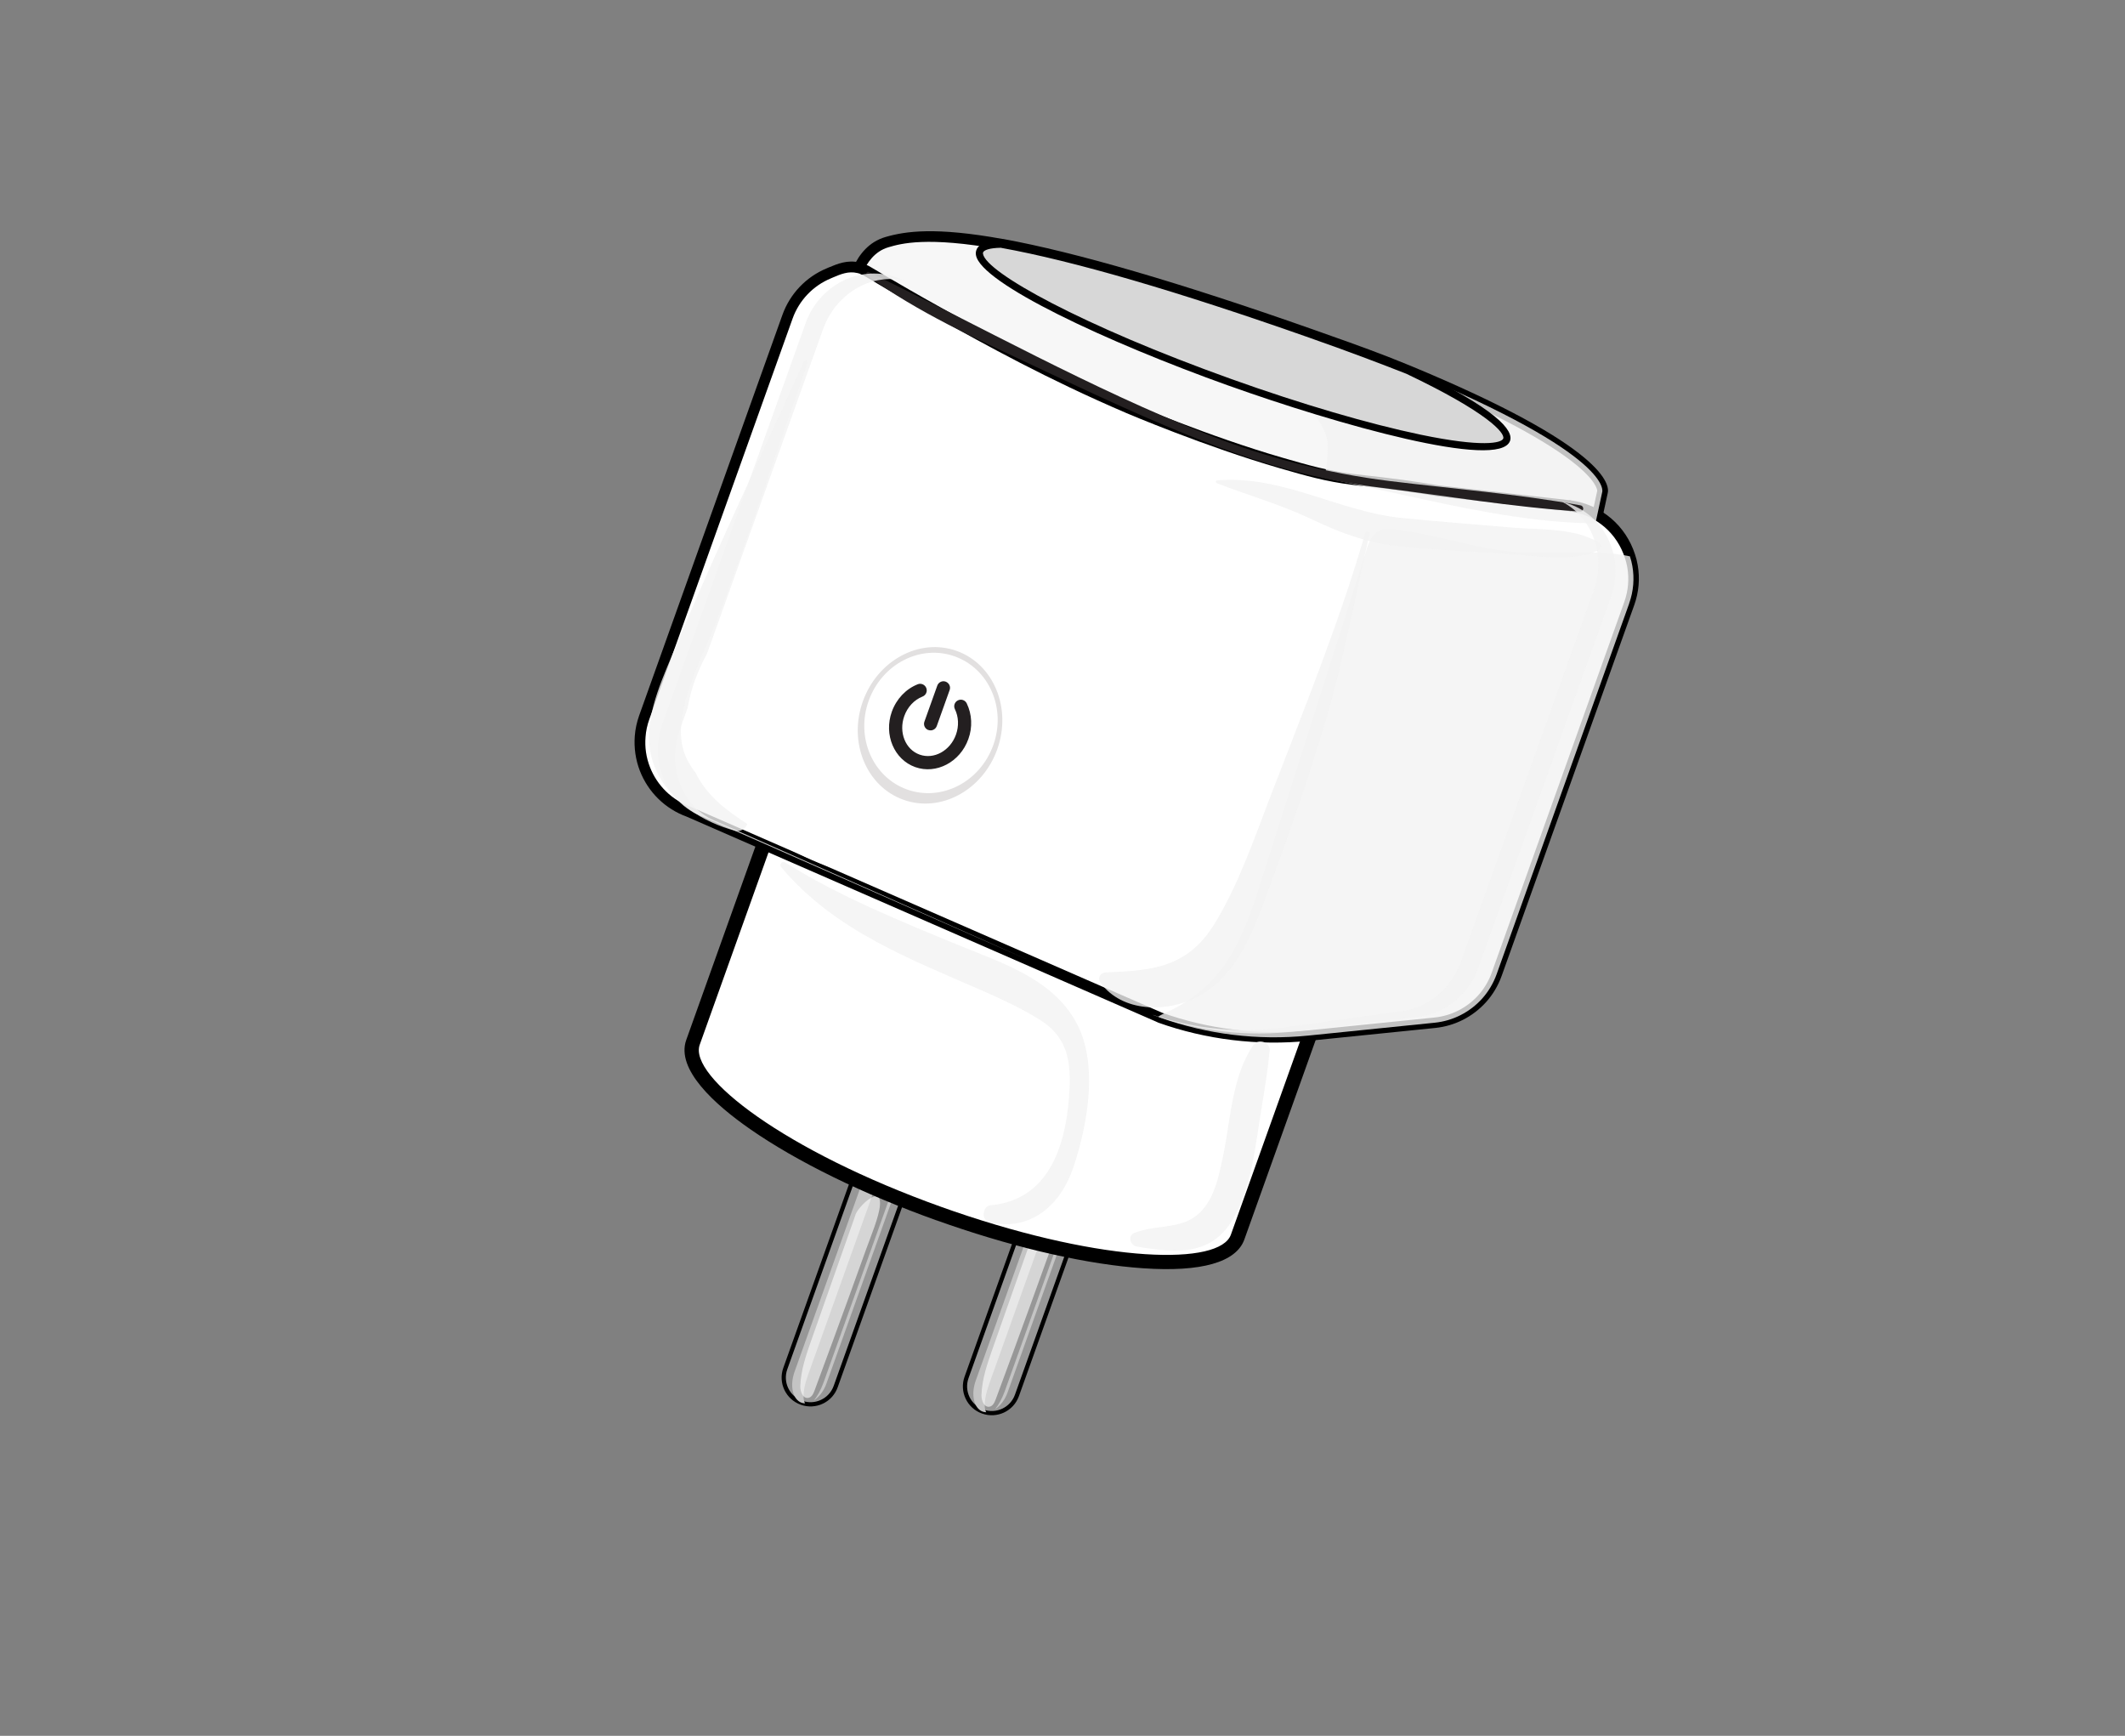 <?xml version="1.0" encoding="UTF-8"?>
<svg xmlns="http://www.w3.org/2000/svg" viewBox="0 0 251 205">
  <rect x="0" y="0" width="251" height="205" fill="#808080" stroke="none"/>
  <defs>
    <style>
      .cls-1, .cls-2 {
        mix-blend-mode: multiply;
      }

      .cls-1, .cls-3 {
        opacity: .8;
      }

      .cls-4 {
        fill: #e2e0e0;
      }

      .cls-5 {
        fill: #231f20;
      }

      .cls-6 {
        isolation: isolate;
      }

      .cls-7 {
        fill: #c4c4c4;
      }

      .cls-8 {
        fill: #d7d7d7;
      }

      .cls-9 {
        fill: #fff;
      }

      .cls-10 {
        fill: #979797;
        stroke: #000;
        stroke-miterlimit: 10;
        stroke-width: .5px;
      }

      .cls-11 {
        opacity: .6;
      }

      .cls-12 {
        fill: #f7f7f7;
      }

      .cls-13 {
        fill: #f2f2f2;
      }
    </style>
  </defs>
  <g class="cls-6">
    <g id="Layer_1" data-name="Layer 1">
      <g>
        <g>
          <path class="cls-10" d="M94.67,165.66c-1.65-.59-2.5-2.4-1.91-4.04l10.07-28.16c.59-1.65,2.4-2.5,4.04-1.91s2.5,2.4,1.91,4.04l-10.07,28.16c-.59,1.65-2.4,2.5-4.04,1.91Z"/>
          <g>
            <path class="cls-7" d="M107.83,132.67c.02.62-.14,1.48-.47,2.4l-10.07,28.16c-.33.92-.76,1.69-1.16,2.16.61-.4,1.18-1.11,1.5-2.03l10.07-28.16c.33-.92.35-1.83.13-2.53Z"/>
            <path class="cls-7" d="M95.38,162.55l10.07-28.16c.51-1.43,1.26-2.51,1.8-2.64-.11-.09-.24-.16-.37-.21-1.05-.37-2.37.65-2.96,2.3l-10.07,28.16c-.59,1.65-.22,3.28.83,3.66.14.05.28.07.42.07-.33-.44-.23-1.75.29-3.18Z"/>
          </g>
          <g class="cls-11">
            <path class="cls-9" d="M101.05,143.47c-1.73,4.92-3.46,9.84-5.2,14.75-.63,1.78-1.26,3.59-1.32,5.48-.02.62.29,1.48.93,1.39.4-.06.61-.48.74-.84,1.38-3.71,2.74-7.43,4.1-11.16.67-1.84,1.34-3.69,2-5.54.5-1.4,1.55-3.87,1.64-5.24.17-2.48-2.54.15-2.9,1.15Z"/>
          </g>
        </g>
        <g>
          <path class="cls-10" d="M116.08,166.7c-1.65-.59-2.5-2.4-1.91-4.04l10.07-28.16c.59-1.65,2.4-2.5,4.04-1.91s2.5,2.4,1.91,4.04l-10.07,28.16c-.59,1.65-2.4,2.5-4.04,1.91Z"/>
          <g>
            <path class="cls-7" d="M129.23,133.71c.02.62-.14,1.48-.47,2.4l-10.07,28.16c-.33.92-.76,1.68-1.16,2.16.61-.4,1.18-1.11,1.5-2.03l10.07-28.16c.33-.92.35-1.83.13-2.53Z"/>
            <path class="cls-7" d="M116.78,163.6l10.07-28.16c.51-1.43,1.26-2.51,1.8-2.64-.11-.09-.24-.16-.37-.21-1.05-.37-2.37.66-2.96,2.3l-10.07,28.16c-.59,1.65-.22,3.28.83,3.66.14.05.28.07.42.07-.33-.44-.23-1.75.29-3.18Z"/>
          </g>
          <g class="cls-11">
            <path class="cls-9" d="M122.45,144.51c-1.73,4.92-3.46,9.84-5.2,14.75-.63,1.78-1.26,3.59-1.32,5.48-.02.62.29,1.48.93,1.39.4-.06.6-.48.74-.84,1.38-3.71,2.74-7.43,4.1-11.16.67-1.84,1.34-3.69,2-5.54.5-1.4,1.55-3.87,1.64-5.24.17-2.48-2.54.15-2.9,1.15Z"/>
          </g>
        </g>
        <g>
          <path class="cls-9" d="M155.43,120.27l-9.23,25.82c-1.68,4.69-16.63,3.65-33.77-2.24-.5-.17-1.02-.35-1.53-.54-17.77-6.35-30.77-15.41-29.04-20.23l9.06-25.34,64.51,22.52Z"/>
          <path d="M110.61,144.12c-8.66-3.1-16.48-6.93-22.03-10.79-4.12-2.87-8.77-7.03-7.52-10.52l9.34-26.12,66.1,23.07-9.52,26.62c-.96,2.69-5.09,3.87-11.94,3.4-6.39-.43-14.52-2.25-22.9-5.13-.5-.17-1.02-.36-1.54-.54ZM91.43,98.83l-8.78,24.55c-1.34,3.75,10.04,12.54,28.53,19.15.49.17,1.02.36,1.51.53,17.95,6.16,31.4,6.4,32.7,2.75l8.95-25.02-62.92-21.96Z"/>
        </g>
        <g>
          <path class="cls-12" d="M188.05,63.78s-12.68,12.02-35.85,2.23c-23.18-9.78-52.41-27.86-51.6-31.37,0,0,.45-4.96,4.17-6.04,1.98-.57,5.22-1.25,13.54.25h0c7.35,1.33,18.63,4.35,36.48,10.64,3.24,1.14,6.19,2.19,8.84,3.22.92.36,1.81.71,2.66,1.06,24.49,10.13,22.98,14.36,22.98,14.36l-.79,3.65-.43,2.02Z"/>
          <path d="M154.91,67.75c-.97-.35-1.95-.73-2.96-1.15-10.75-4.53-23.79-11.29-34.88-18.08-8.07-4.94-17.56-11.36-17.1-13.97.05-.5.66-5.41,4.62-6.56,2.38-.69,5.89-1.2,13.83.23h.06c8.59,1.57,20.88,5.15,36.53,10.66,2.79.98,6.02,2.12,8.86,3.22.92.36,1.82.72,2.67,1.07,23.37,9.67,23.62,14.18,23.35,15.11l-1.26,5.83-.14.13c-.13.13-3.35,3.13-9.49,4.93-5.17,1.52-13.39,2.4-24.08-1.43ZM118.14,29.45c-8.68-1.56-11.73-.68-13.2-.25-3.25.95-3.71,5.45-3.71,5.5v.08c-.12.65,2.66,4.2,16.61,12.72,11.02,6.73,23.95,13.43,34.61,17.93,11.76,4.97,20.69,4.13,26.12,2.55,5.18-1.51,8.24-3.96,8.91-4.54l1.18-5.48c0-.22-.35-4.42-22.6-13.63-.85-.35-1.74-.7-2.65-1.06-2.82-1.09-6.04-2.23-8.82-3.21-15.62-5.5-27.86-9.07-36.39-10.61h-.06ZM188.66,57.97h0Z"/>
        </g>
        <g>
          <path class="cls-9" d="M192.44,71.26l-15.66,43.79c-.39,1.08-.98,2.07-1.73,2.9-1.42,1.57-3.4,2.61-5.59,2.83l-14.94,1.52c-5.92.6-11.91-.13-17.51-2.13l-.21-.1-55.44-24.21c-2.48-.89-4.3-2.78-5.19-5.06-.46-1.2-.67-2.51-.56-3.83.06-.75.22-1.5.48-2.23l16.93-47.34c.86-2.41,2.68-4.21,4.88-5.12,1.06-.44,2.16-.97,3.49-.66.54.13.96.35,1.23.52,2,1.19,4.89,2.89,8.41,4.85,6.24,3.48,13.08,7.26,22.23,11.18,0,0,9.2,3.94,18.12,6.52,3.2.92,5.37,1.54,8.38,1.92,1.45.18,2.98.3,5.94.71,1.77.24,3.23.48,4.19.64,5.17.59,10.34,1.17,15.52,1.76.02,0,.05,0,.07.01,0,0,.01,0,.02,0,3.46.5,6.08,2.93,7.04,5.97.13.38.22.76.29,1.15.25,1.42.15,2.94-.38,4.42Z"/>
          <path d="M136.79,120.76l-.26-.12-55.41-24.19c-2.54-.92-4.56-2.89-5.54-5.42-.51-1.31-.71-2.74-.6-4.12.06-.81.24-1.62.51-2.39l16.93-47.34c.89-2.48,2.79-4.48,5.23-5.49l.23-.1c1.04-.43,2.21-.93,3.65-.59.5.12.97.32,1.42.6,2.73,1.63,5.55,3.26,8.38,4.83,5.73,3.19,12.87,7.16,22.17,11.15.09.04,9.27,3.96,18.04,6.49,3.05.88,5.26,1.52,8.28,1.9.52.07,1.05.12,1.65.19,1.07.12,2.39.26,4.29.52,1.42.2,2.84.41,4.21.65l15.39,1.74.06-.03.2.06c3.55.53,6.42,2.98,7.51,6.39.13.37.23.78.31,1.23.28,1.58.14,3.22-.41,4.75l-15.66,43.79c-.41,1.14-1.05,2.22-1.86,3.11-1.56,1.72-3.69,2.8-6,3.03l-14.94,1.52c-5.97.61-12.13-.14-17.79-2.16ZM101.6,32.34c-.12-.04-.23-.08-.35-.1-1.04-.24-1.93.13-2.87.53l-.23.1c-2.11.87-3.76,2.6-4.53,4.75l-16.93,47.34c-.24.67-.39,1.36-.44,2.07-.1,1.21.07,2.41.52,3.56.85,2.19,2.6,3.9,4.81,4.69l.04.02,55.44,24.21.2.09c5.48,1.95,11.43,2.68,17.21,2.09l14.94-1.52c2-.2,3.84-1.13,5.19-2.62.7-.77,1.25-1.7,1.6-2.68l15.66-43.79c.47-1.32.59-2.74.35-4.1-.07-.39-.16-.73-.27-1.06-.93-2.93-3.36-5.02-6.36-5.52l-.07.03-.2-.07-15.49-1.75c-1.39-.24-2.8-.45-4.21-.65-1.88-.26-3.2-.4-4.26-.52-.61-.07-1.15-.12-1.67-.19-3.12-.4-5.36-1.04-8.47-1.94-8.85-2.56-18.1-6.5-18.19-6.54-9.36-4.01-16.53-8-22.29-11.21-2.84-1.58-5.67-3.21-8.43-4.86-.23-.14-.46-.26-.69-.34Z"/>
        </g>
        <path class="cls-5" d="M108.1,90.59c-2.49-.89-3.73-3.83-2.76-6.54.54-1.5,1.65-2.68,3.06-3.24.4-.16.85.04,1.01.44.16.4-.04.85-.44,1.01-.99.39-1.78,1.24-2.16,2.31-.68,1.91.13,3.95,1.82,4.55s3.61-.46,4.29-2.37c.36-1.01.31-2.1-.13-3-.19-.39-.03-.85.36-1.04.39-.19.85-.03,1.04.36.62,1.28.7,2.81.19,4.21-.97,2.72-3.79,4.2-6.28,3.31Z"/>
        <path class="cls-5" d="M109.66,86.22c-.4-.14-.62-.59-.47-1l1.52-4.25c.14-.4.59-.62.99-.47s.62.59.47.99l-1.52,4.25c-.14.4-.59.62-.99.47Z"/>
        <g class="cls-1">
          <path class="cls-13" d="M188.48,61.77c-.56.03-1.14.02-1.71,0-7.19-.29-14.27-1.83-21.31-3.38-3.14-.68-6.29-1.37-9.42-2.06.82.18.84-3.81.75-4.27-.31-1.74-1.43-2.78-2.24-4.28-1.97-3.68,3.01-4.42,5.79-4.77,1.09-.14,2.18-.25,3.27-.32.92.36,1.81.71,2.66,1.06,24.49,10.13,22.98,14.36,22.98,14.36l-.79,3.65Z"/>
        </g>
        <g class="cls-2">
          <path class="cls-5" d="M102.41,32.52c5.95,4.35,12.94,7.51,19.58,10.63,6.91,3.25,13.9,6.56,21.04,9.3,6.28,2.42,12.88,4.25,19.55,5.08,7.98.99,16.02,2.36,24.05,2.88.48.03.51-.65.05-.73-7.42-1.35-15.04-1.95-22.53-2.87-7.35-.91-14.6-2.76-21.51-5.49-13.84-5.47-26.69-12.72-40.03-19.2-.23-.11-.39.24-.2.39h0Z"/>
        </g>
        <g class="cls-2">
          <path class="cls-4" d="M113,76.87c-4.38-1.57-9.34,1.1-11.08,5.95s.41,10.06,4.79,11.63,9.34-1.1,11.08-5.95-.41-10.06-4.79-11.63ZM107.15,93.24c-4.06-1.45-6.1-6.15-4.54-10.49s6.11-6.69,10.17-5.23,6.1,6.15,4.54,10.49-6.1,6.68-10.17,5.23Z"/>
        </g>
        <g class="cls-1">
          <path class="cls-13" d="M192.44,71.26l-15.66,43.79c-.39,1.08-.98,2.07-1.73,2.9-1.42,1.57-3.4,2.61-5.59,2.83l-14.94,1.52c-5.92.6-11.91-.13-17.51-2.13l-.21-.1c.32-.22.69-.38,1.04-.54,2.25-1.02,4.31-2.53,5.91-4.42,2.67-3.16,3.99-7.23,5.25-11.18,4.14-12.98,8.27-25.97,12.4-38.97.29-.91.68-1.93,1.56-2.3.47-.2,1-.17,1.5-.13,4.96.43,9.71,2.32,14.69,2.67,3.98.28,9.14-.38,13.37.5.13.38.22.76.29,1.15.25,1.42.15,2.94-.38,4.42Z"/>
        </g>
        <g class="cls-1">
          <path class="cls-13" d="M84.85,97.1c-2.27-.81-3.91-2.64-4.66-4.87-.4-1.18-.55-2.47-.41-3.78.07-.74.24-1.49.5-2.22l16.93-47.34c.86-2.41,2.59-4.24,4.65-5.2,1.59-.74,3.38-.95,5.12-.51l-1.05-.41c-2.02-.72-4.15-.58-6.01.23-2.13.94-3.9,2.75-4.76,5.16l-16.93,47.34c-.26.73-.42,1.48-.49,2.23-.13,1.32.05,2.62.48,3.81.82,2.25,2.54,4.12,4.92,4.96l38.46,16.93-36.75-16.32Z"/>
          <path class="cls-13" d="M190.72,66.09c-.06-.39-.15-.77-.27-1.14-.82-2.77-3-4.99-5.92-5.68,1.94.99,3.36,2.81,3.94,4.97.11.37.19.75.24,1.13.19,1.4.06,2.91-.47,4.39l-15.66,43.79c-.39,1.08-.97,2.08-1.68,2.91-1.36,1.6-3.21,2.67-5.25,2.95l-13.86,1.91c-5.32.73-10.65.22-15.64-1.48l.15.07c5.36,1.92,11.11,2.56,16.81,1.88l14.39-1.72c2.11-.25,4.03-1.3,5.42-2.89.73-.83,1.31-1.82,1.7-2.91l15.66-43.79c.53-1.48.65-3,.43-4.41Z"/>
        </g>
        <g class="cls-1">
          <path class="cls-13" d="M161.27,62.91c-3.04,10.56-7.27,20.89-11.21,31.15-1.92,4.99-3.79,10.48-6.61,15.05-3.17,5.15-7.3,5.52-12.83,5.73-.65.02-1.03.67-.63,1.22,2.57,3.51,7.82,3.55,11.42,1.68,4.95-2.58,6.85-8.4,8.64-13.27,2.43-6.59,4.75-13.26,6.71-20,2.05-7.03,3.35-14.24,5-21.37.07-.32-.4-.51-.49-.18h0Z"/>
        </g>
        <g class="cls-1">
          <path class="cls-13" d="M94.93,42.75c-5.47,12.02-11.13,23.92-16.17,36.13-1.58,3.83-3.08,8.06-1.26,12.09,1.69,3.73,5.53,6.13,9.36,7.15.87.23,1.97-.87,1.14-1.64-3.03-2.82-7.35-4.97-7.56-9.59-.21-4.61,2.76-9.73,4.34-13.93,3.76-9.95,7.07-20.04,10.59-30.07.1-.29-.32-.43-.44-.16h0Z"/>
        </g>
        <g class="cls-1">
          <path class="cls-13" d="M92.26,102.4c6.4,7.58,15.24,10.84,24.13,14.75,2.17.96,4.31,1.97,6.34,3.22,3.15,1.93,3.76,4.58,3.61,8.06-.26,6.15-2.07,13.24-9.32,13.91-1,.09-1.14,1.76-.16,1.99,4.88,1.17,8.47-2.06,9.95-6.55,1.66-5.02,2.97-12.21.29-17.07-2.85-5.14-8.69-6.96-13.83-9.07-6.92-2.85-14.17-5.79-20.52-9.78-.34-.21-.77.21-.49.53h0Z"/>
        </g>
        <g class="cls-1">
          <path class="cls-13" d="M148.05,123.41c-2.54,3.7-2.69,8.83-3.58,13.11-.64,3.09-1.38,6.82-4.83,7.91-1.85.58-3.8.44-5.65,1.18-.85.34-.46,1.48.3,1.61,5.14.85,9.31,1.11,11.86-4.2,1.28-2.67,1.87-5.68,2.3-8.59.5-3.42,1.19-6.9,1.51-10.33.1-1.03-1.32-1.53-1.91-.68h0Z"/>
        </g>
        <g class="cls-1">
          <path class="cls-13" d="M161.03,42.4c-.47,1.2-1.29,1.93-2.47,2.41-.97.39-2.05.4-3.04.73-.56.19-.44.9-.1,1.21,1.19,1.08,3.19.55,4.34-.33,1.18-.91,1.99-2.37,2.06-3.84.02-.46-.62-.6-.79-.17h0Z"/>
        </g>
        <g class="cls-1">
          <path class="cls-13" d="M143.71,57.06c3.75,1.45,7.57,2.52,11.21,4.25,3.5,1.67,6.6,2.82,10.46,3.21,4.05.41,8.13.61,12.19.84,3.54.2,7.93,1.13,11.24-.38.33-.15.41-.68.08-.88-2.94-1.8-7.01-1.51-10.35-1.8-4.3-.37-8.61-.69-12.9-1.12-7.52-.74-14.16-5.11-21.9-4.44-.17.01-.16.26-.02.31h0Z"/>
        </g>
        <g>
          <path class="cls-8" d="M177.96,51.92c-.86,2.41-15.49-.62-32.68-6.77-16.35-5.85-29.13-12.4-29.59-15.1-.03-.14-.01-.27.03-.39.2-.55,1.1-.82,2.58-.83h0c7.35,1.33,18.63,4.35,36.48,10.64,2.36.82,4.56,1.63,6.6,2.39,1.74.65,3.36,1.28,4.9,1.88,7.55,3.59,12.18,6.71,11.66,8.17Z"/>
          <path d="M145.14,45.55c-14.41-5.15-29.3-12.11-29.86-15.42-.04-.2-.02-.41.05-.6.26-.73,1.23-1.1,2.97-1.11l.12.02c8.58,1.55,20.86,5.13,36.51,10.64,2.55.89,4.87,1.75,6.61,2.4,1.8.68,3.4,1.29,4.91,1.89,10.61,5.05,12.33,7.52,11.91,8.7-1.25,3.49-20.55-1.99-33.21-6.52ZM118.26,29.26c-1.43.02-2.04.29-2.14.55-.02.05-.02.11-.01.17.37,2.2,11.69,8.47,29.32,14.78,8.3,2.97,16.26,5.3,22.4,6.58,7.27,1.51,9.54.99,9.73.45.23-.65-1.86-3.09-11.45-7.65-1.48-.58-3.08-1.2-4.87-1.87-1.73-.65-4.05-1.5-6.59-2.39-15.62-5.5-27.87-9.07-36.4-10.61Z"/>
        </g>
        <path class="cls-9" d="M85.59,74.06c-3.63,4.64-6.09,11.44-3.46,17.12,1.31,2.82,3.79,4.62,6.33,6.25,3.44,2.21,7.18,4.38,11.15,5.46.34.09.74-.33.43-.62-4.2-4.07-10.99-6.07-14.43-10.82-3.76-5.21-.53-11.72.54-17.19.06-.32-.39-.41-.56-.2h0Z"/>
        <g class="cls-3">
          <path class="cls-9" d="M89.29,70.14c-.97,3.09-1.95,6.35-1.31,9.53.41,2.03,1.81,4.14,3.87,4.32,2.21.19,3.93-1.82,5.17-3.67,4.8-7.21,8.75-15.34,15.68-20.53,1.81-1.36,3.81-2.5,5.38-4.13,1.57-1.63,2.67-3.95,2.15-6.15-.64-2.68-3.35-4.25-5.82-5.48-3.74-1.86-7.63-3.71-11.78-4.42-3.78-.65-4.19,1.33-5.19,4.52-2.71,8.68-5.44,17.34-8.16,26.01Z"/>
          <path class="cls-9" d="M90.99,83.95c-1.7-.61-2.82-2.52-3.17-4.26-.66-3.3.39-6.65,1.32-9.61h0c.94-2.99,1.87-5.97,2.81-8.96,1.79-5.68,3.57-11.37,5.35-17.06l.14-.45c.89-2.9,1.49-4.81,5.22-4.17,4.08.7,7.92,2.5,11.82,4.43,2.69,1.34,5.27,2.94,5.9,5.58.48,2.01-.34,4.37-2.19,6.29-1.1,1.15-2.43,2.07-3.72,2.95-.56.38-1.14.78-1.68,1.19-5.33,3.99-8.94,9.81-12.44,15.45-1.04,1.67-2.11,3.4-3.21,5.05-1.13,1.7-2.92,3.95-5.31,3.74-.3-.03-.58-.09-.85-.19ZM107.22,41c-1.52-.54-3.05-.97-4.61-1.24-3.46-.59-3.96,1.02-4.87,3.96l-.14.46c-1.77,5.69-3.56,11.37-5.35,17.06-.94,2.98-1.88,5.97-2.81,8.96h0c-.92,2.92-1.96,6.23-1.31,9.45.38,1.9,1.71,4.01,3.73,4.19,2.23.19,3.93-1.96,5.02-3.6,1.1-1.65,2.17-3.37,3.2-5.04,3.51-5.66,7.14-11.51,12.52-15.53.55-.41,1.13-.81,1.69-1.2,1.27-.88,2.59-1.79,3.67-2.91,1.78-1.85,2.57-4.1,2.11-6.01-.6-2.52-3.11-4.07-5.74-5.37-2.38-1.18-4.73-2.31-7.12-3.16Z"/>
        </g>
      </g>
    </g>
  </g>
</svg>